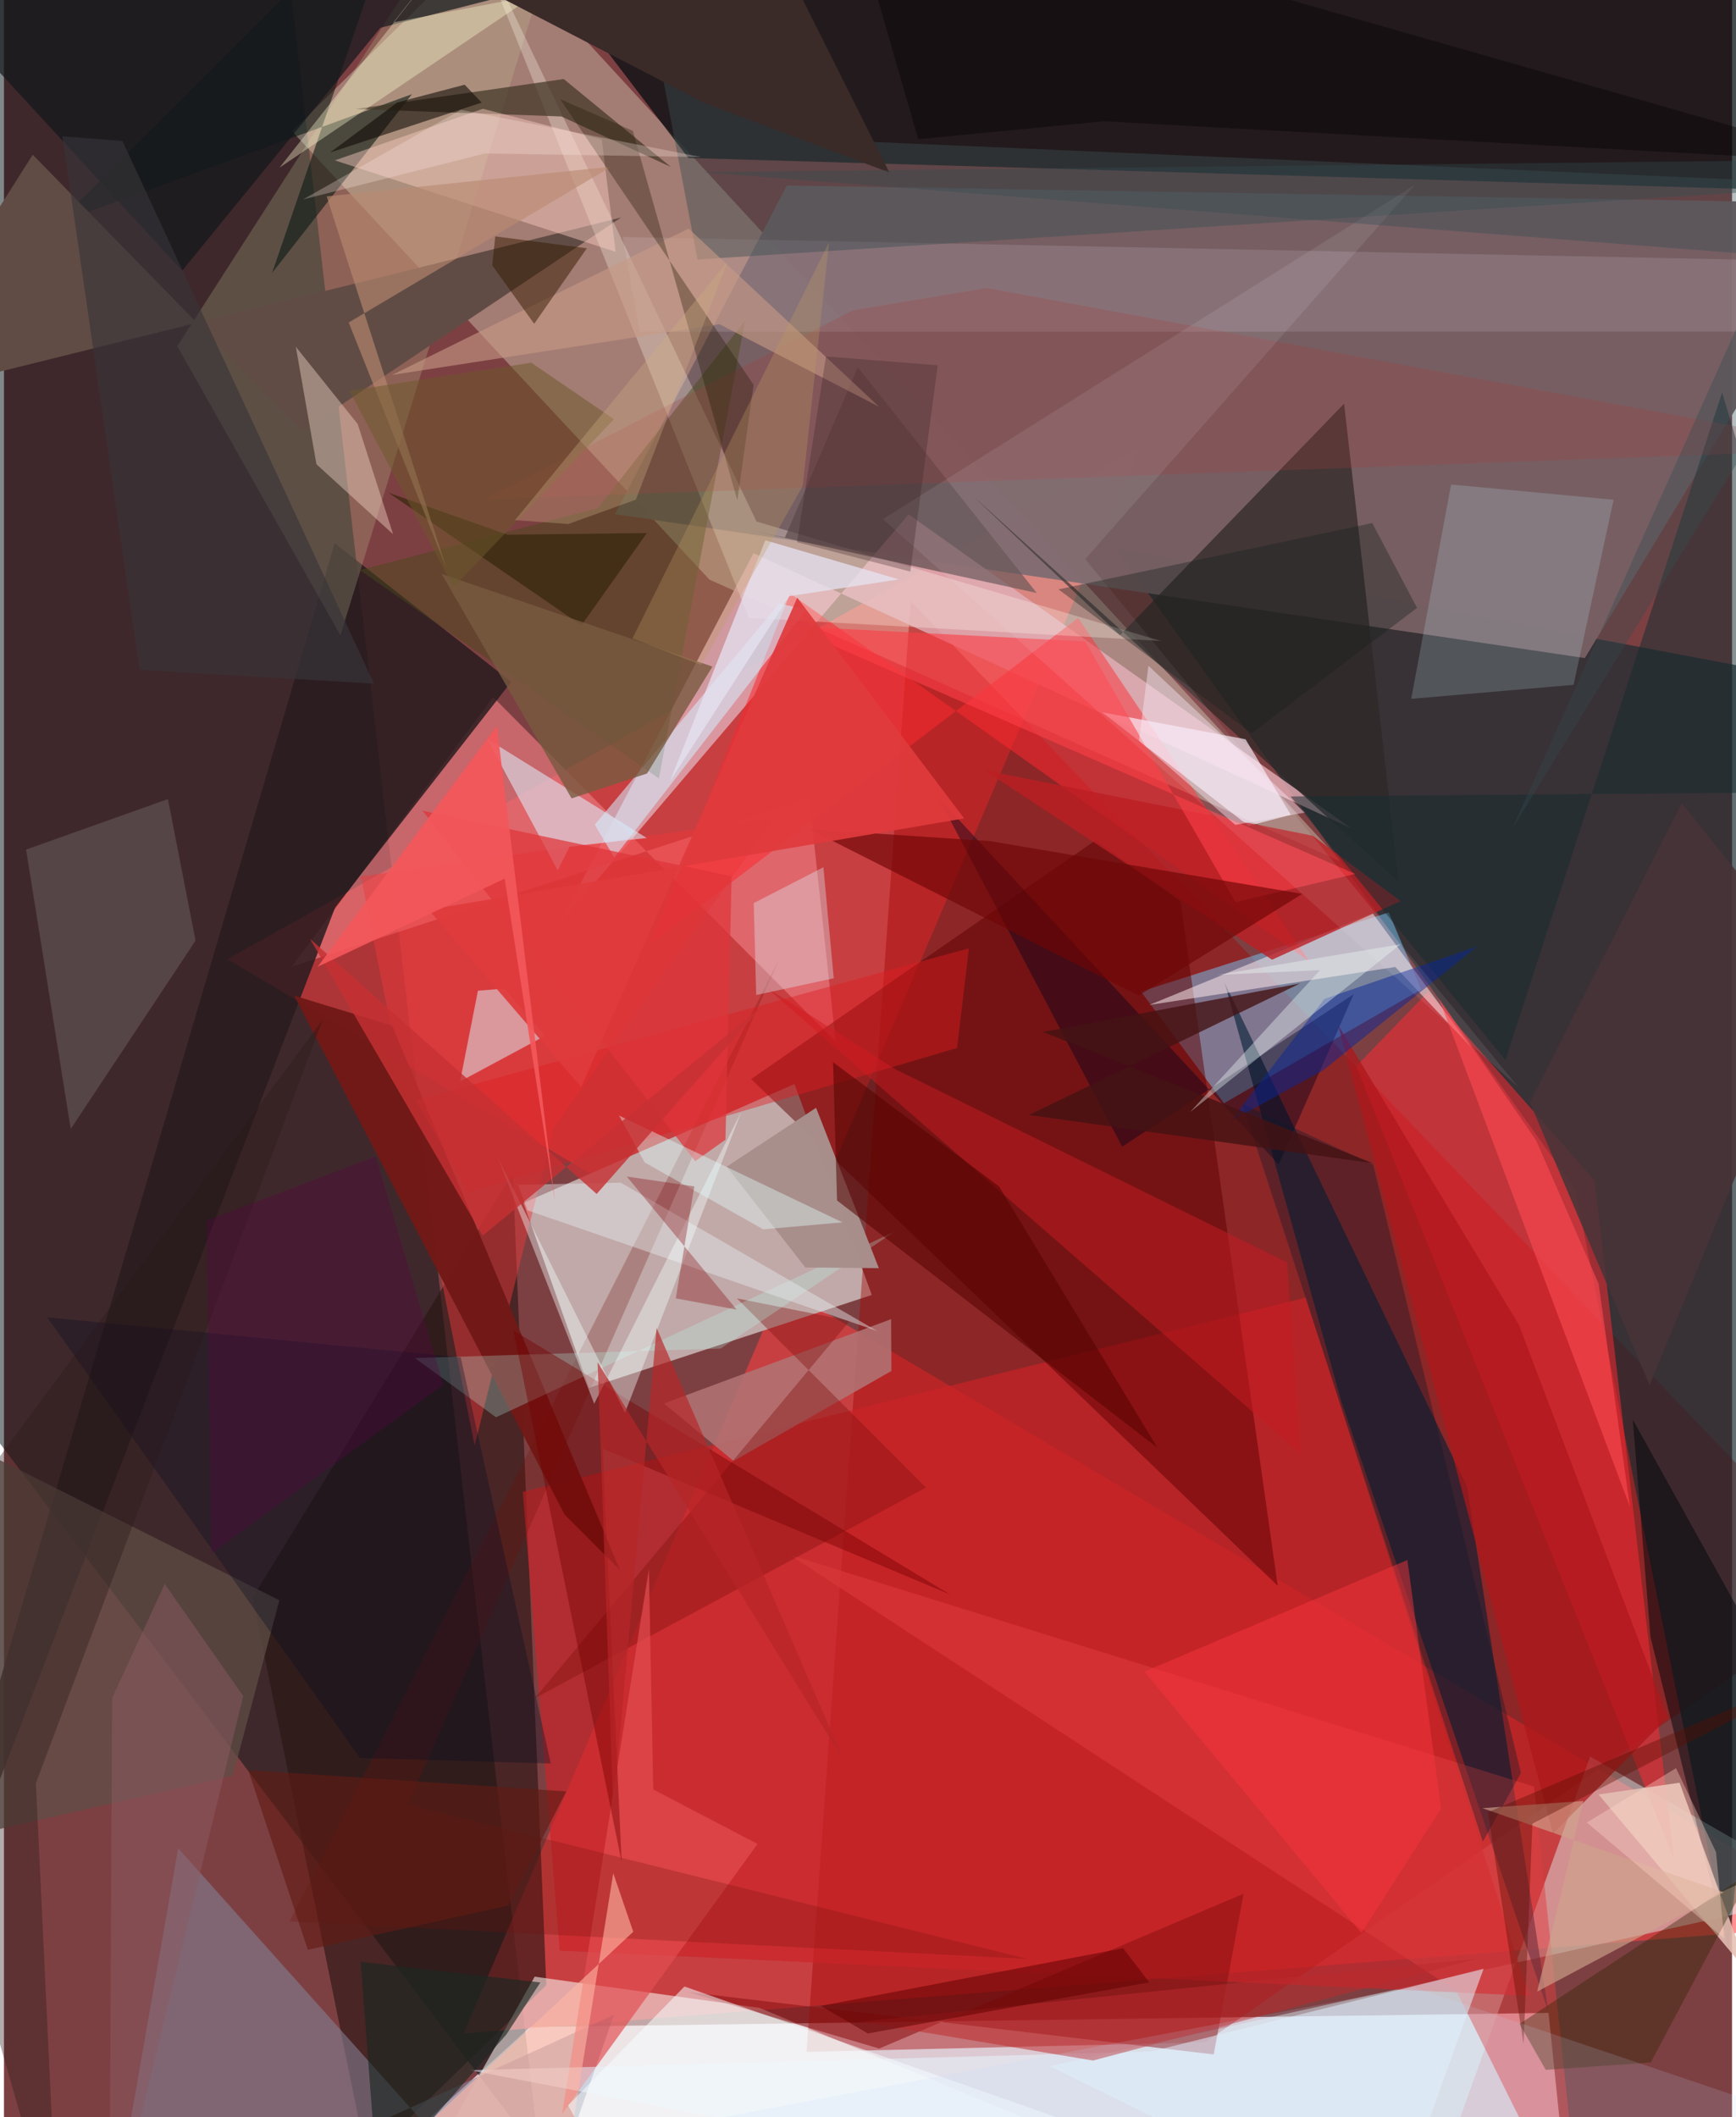 <svg xmlns="http://www.w3.org/2000/svg" width="228" height="278" viewBox="0 0 836 1024"><path fill="#7d4042" d="M0 0h836v1024H0z"/><path fill="#faf3fc" fill-opacity=".765" d="M758.846 1086l-11.627-112.423-492.67 6.832L137.886 1086z"/><path fill="#001115" fill-opacity=".498" d="M259.07 1042.393L134.012-45.71-62-44.992v663.91z"/><path fill="#ff3f41" fill-opacity=".573" d="M108.043 463.965l441.01-247.042L222.34 983.558 898 930.23z"/><path fill="#f6ffe0" fill-opacity=".314" d="M139.38 63.493l95.892-94.175 411.687 447.474-305.628-136.427z"/><path fill="#020d0e" fill-opacity=".733" d="M898 93.036L331.065 76.413l-60.78-79.777L898-62z"/><path fill="#c1aaa9" fill-opacity=".996" d="M419.843 626.328l-136.803 44.93-31.731-89.412 131.112-57.547z"/><path fill="#a20000" fill-opacity=".412" d="M581.094 987.798l-192.83 4.625 50.388-701.69 457.795 478.09z"/><path fill="#192b31" fill-opacity=".69" d="M760.094 575.03l-222.26-309.92L898 333.023l-63.713 610.45z"/><path fill="#765f64" fill-opacity=".965" d="M378.74 89.723L898 98.375 764.79 318.29l-469.156-69.634z"/><path fill="#dea7af" fill-opacity=".851" d="M437.642 248.796l214.203 151.847-289.22-133.098-94.303 179.91z"/><path fill="#75c2f2" fill-opacity=".514" d="M685.623 478.548l-15.703-37.229-119.86 38.242 40.158 54.034z"/><path fill="#e1fefd" fill-opacity=".427" d="M767.342 849.58l115.242 66.241-376.689 83.536L682.199 1086z"/><path fill="#021f35" fill-opacity=".604" d="M646.806 677.275L747.1 972.765l-39.33-253.803-117.327-243.86z"/><path fill="#eb7a7f" fill-opacity=".667" d="M139.219 467.559l250.356-81.493 12.782 117.701L236.677 337.2z"/><path fill="#ff2a33" fill-opacity=".518" d="M769.545 570.944l38.453 328.576L654.17 515.717l34.754-35.95z"/><path fill="#291614" fill-opacity=".62" d="M120.265 772.752L246.152 567.33l16.212 392.77-86.8 84.356z"/><path fill="#281c1f" fill-opacity=".847" d="M160.255 438.826L-62 1016.754l222.004-754.01 85.415 67.057z"/><path fill="#fbfaf6" fill-opacity=".557" d="M577.603 1059.418L183.66 1086l73.086-129.952 108.795 15.109z"/><path fill="#f9282f" fill-opacity=".553" d="M380.34 287.053L312.857 456.57l206.812-157.756 111.774 166.2z"/><path fill="#cc2428" fill-opacity=".659" d="M629.816 627.587l-378.8 93.99 17.822 221.898 469.051 21.817z"/><path fill="#5d0000" fill-opacity=".49" d="M569.099 435.895l47.124 331.133-254.77-245.123 166.716-115.553z"/><path fill="#c7cf9b" fill-opacity=".235" d="M229.459-59.271l39.115 23.312-105.807 343.247-78.9-139.874z"/><path fill="#848094" fill-opacity=".58" d="M50.7 1086l33.578-192.062L256.12 1086l39.01-111.557z"/><path fill="#2e2726" fill-opacity=".722" d="M674.68 426.468l-26.352-231.232-108.393 111.991-71.356-67.515z"/><path fill="#081812" fill-opacity=".584" d="M197.421 45.535l-67.7 86.458L196.174-62 25.885 107.963z"/><path fill="#fbf3ff" fill-opacity=".655" d="M600.65 357.559l21.885 36.554-20.404 5.323-70.854-54.942z"/><path fill="#f0383b" fill-opacity=".455" d="M372.56 395.66l-106.7 149.898-38.164 153.616-55.033-275.25z"/><path fill="#614c45" d="M298.536 105.216L144.376 208.42 13.924 74.842-62 194.627z"/><path fill="#fff8eb" fill-opacity=".298" d="M223.761-41.25l140.303 293.502 195.683 57.77-199.383-11.21z"/><path fill="#721917" fill-opacity=".969" d="M187.81 496.059l-47.4-14.509 130.836 251 26.79 26.855z"/><path fill="#e13d40" fill-opacity=".49" d="M702.571 962.824L763.756 1086l-23.563-221.888-359.98-112.055z"/><path fill="#584648" fill-opacity=".671" d="M363.379 257l14.434 2.961 35.263-82.332 86.565 109.184z"/><path fill="#fee9ec" fill-opacity=".537" d="M662.115 441.681l-108.03 44.387L673.106 467.7l36.838 39.056z"/><path fill="#ddeefa" fill-opacity=".565" d="M310.936 405.294l-37.307 4.202-5.721 11.497-34.165-63.582z"/><path fill="#423828" fill-opacity=".725" d="M270.806 38.227l51.786 42.495-52.944-24.396-99.64-3.59z"/><path fill="#dcf3fb" fill-opacity=".498" d="M229.3 479.17l-8.65 43.907 41.155-22.097-19.728-22.86z"/><path fill="#4a491b" fill-opacity=".471" d="M287.27 245.75l71.302-90.723-41.742 221.48-144.672-100.772z"/><path fill="#b17274" fill-opacity=".875" d="M429.186 638.03l.132 25.064-76.374 43.527-33.652-27.823z"/><path fill="#f3eafd" fill-opacity=".137" d="M883.136 160.36L898 126.719l-598.667-12.106 8.201 45.836z"/><path fill="#8c1113" fill-opacity=".561" d="M599.718 915.898l-14.479 77.77-254.397-30.174 92.566 27.313z"/><path fill="#03080e" fill-opacity=".529" d="M898 884.665L787.954 686.527l8.588 105.21 30.815 124.907z"/><path fill="#02031c" fill-opacity=".412" d="M540.957 554.634L452.13 385.937l164.549 177.296 36.28-82.374z"/><path fill="#5f4e46" fill-opacity=".718" d="M-5.687 704.346l138.93 69.648-22.54 84.84L-62 898.32z"/><path fill="#777070" fill-opacity=".404" d="M92.68 454.956l-60.378 91.067L10.72 410.919 79.316 386.5z"/><path fill="#e5bfb3" fill-opacity=".878" d="M810.596 862.247L892.388 1086l-9.09-84.86-111.891-133.232z"/><path fill="#d4edff" fill-opacity=".553" d="M388.302 294.748l-13.224-2.785-89.25 106.93 9.398 15.826z"/><path fill="#faccc1" fill-opacity=".455" d="M289.195 67.45l6.73 54.374-135.837-44.256 71.58-24.946z"/><path fill="#c7f4ff" fill-opacity=".184" d="M700.076 234.328l78.638 7.38-19.364 89.52-78.563 6.781z"/><path fill="#3d4e51" fill-opacity=".447" d="M419.759 68.628L898 89.405l-562.487 36.1L299.79-62z"/><path fill="#bc1f23" fill-opacity=".8" d="M474.452 372.596l139.022 91.581 62.131-28.327-42.477-31.637z"/><path fill="#f6dbc9" fill-opacity=".412" d="M151.176 224.539l37.076 33.853-17.13-53.303-29.924-37.364z"/><path fill="#ae171c" fill-opacity=".737" d="M645.516 495.918l87.354 144.835 72.093 189.862-55.581 56.188z"/><path fill="#c51c21" fill-opacity=".518" d="M620.78 610.582l6.435 92.446-258.525-225.55 62.37 39.58z"/><path fill="#152c31" fill-opacity=".522" d="M622.421 385.218l266.61-2.146-57.84-193.231L726.36 512.783z"/><path fill="#13181c" fill-opacity=".714" d="M86.187 131.002L182.07 13.454 344.474-27.82-62-30.106z"/><path fill="#831210" fill-opacity=".404" d="M446.072 719.474l-91.5-91.492 54.584 10.876-152.45 182.59z"/><path fill="#fdfdd1" fill-opacity=".365" d="M188.404 10.82l68.027-12.999-123.113 83.261 104.645-132.76z"/><path fill="#352703" fill-opacity=".4" d="M745.875 1001.114l-12.69-22.215 112.777-74.044-49.262 92.7z"/><path fill="#e34e51" fill-opacity=".682" d="M312.014 758.885l-41.997 263.55 94.56-130.594-50.47-26.356z"/><path fill="#71120b" fill-opacity=".259" d="M374.957 464.129l-179.593 408.67 299.743 74.669-356.969-18.187z"/><path fill="#e7f3ff" fill-opacity=".529" d="M225.394 1001.296L667.472 1086l48.339-133.786-160.753 40.02z"/><path fill="#b8fff6" fill-opacity=".251" d="M238.032 685.485l192.772-89.75-84.078 56.5-147.886 4.605z"/><path fill="#0d1b2b" fill-opacity=".357" d="M662.409 563.325l71.48 294.18-18.434 33.275L599.1 533.916z"/><path fill="#dff2fa" fill-opacity=".357" d="M396.42 419.446l5.014 53.714-37.525 8.088-1.194-44.453z"/><path fill="#e6ecee" fill-opacity=".443" d="M253.267 585.385l-4.55-12.318 49.692-1.043 124.071 71.761z"/><path fill="#0a0f25" fill-opacity=".349" d="M172.186 850.277l92.353 2.677-43.578-196.435-200.058-19.383z"/><path fill="#a88f8c" fill-opacity=".988" d="M392.88 535.798l30.365 77.562-35.558-.324-38.015-48.785z"/><path fill="#750100" fill-opacity=".431" d="M457.937 771.304l-211.456-127.78 52.337 257.06-9.216-199.95z"/><path fill="#f8363f" fill-opacity=".471" d="M551.763 808.53l127.179-54.021 16.304 120.19-38.552 60.217z"/><path fill="#a93f3f" fill-opacity=".247" d="M898 217.266l-665.395 24.308 178.134-91.527 64.75-10.772z"/><path fill="#fc3f47" fill-opacity=".616" d="M595.775 436.344l57.922-13.65-273.975-119.867 143.355 7.433z"/><path fill="#0a2797" fill-opacity=".498" d="M638.248 517.616l-45.018 24.783 45.55-59.264 73.824-25.33z"/><path fill="#c79a86" fill-opacity=".608" d="M331.217 110.534l92.162 86.22-77.245-39.947-158.36 24.535z"/><path fill="#6f0606" fill-opacity=".651" d="M548.956 481.526l79.12-49.178-151.01-25.52-87.46-5.805z"/><path fill="#de1e21" fill-opacity=".431" d="M466.813 458.67l-5.72 48.198-236.524 69.67-25.158-44.476z"/><path fill="#1b2822" fill-opacity=".639" d="M172.567 948.878l86.931 9.976-16.455 25.163-62.41 71.199z"/><path fill="#de3539" fill-opacity=".714" d="M334.405 561.627l-131.94-169.524 149.55 31.722-2.969 127.408z"/><path fill="#0f0904" fill-opacity=".573" d="M231.083 49.622l-8.204-8.66-32.503 8.545-32.612 24.277z"/><path fill="#f2fffe" fill-opacity=".404" d="M356.789 537.513L300.45 683.282l-61.62-123.537 46.721 119.187z"/><path fill="#291819" fill-opacity=".357" d="M-60.742 783.874l214.99-290.731-138.806 369.3L26.026 1086z"/><path fill="#e6e3f1" fill-opacity=".749" d="M322.258 377.767l57.706-89.404 52.959-8.134L368.3 261.3z"/><path fill="#441213" fill-opacity=".788" d="M502.66 499.126l124.324-23.445L495.94 539.27l166.387 23.356z"/><path fill="#cfa28b" fill-opacity=".647" d="M715.23 874.545l48.828-3.476-22.328 92.207 90.28-48.053z"/><path fill="#ffb7a5" fill-opacity=".596" d="M265.91 1086l-59.706-60.074 98.236-91.6-9.683-28.317z"/><path fill="#2f2306" fill-opacity=".62" d="M311.013 257.811l-67.336.809-57.733-20.355 93.416 64.182z"/><path fill="#e2fffe" fill-opacity=".4" d="M367.304 594.58l38.355-3.367-108.064-51.648 12.384 22.701z"/><path fill="#fafcff" fill-opacity=".09" d="M732.641 525.837l-209.544-255.42 159.42-180.956-257.285 161.62z"/><path fill="#f94850" fill-opacity=".659" d="M741.34 551.803l-47.06-68.658 92.297 245.588-15.134-107.894z"/><path fill="#ba8a71" fill-opacity=".631" d="M213.924 274.487l-47.132-118.5 126.972-75.372-137.63 14.374z"/><path fill="#19201e" fill-opacity=".376" d="M683.595 294.004l-79.925 60.704-93.528-69.653 151.792-32.067z"/><path fill="#550301" fill-opacity=".545" d="M481.42 573.844l-80.322-60.1 1.927 66.882 155 119.605z"/><path fill="#785a40" fill-opacity=".8" d="M211.737 277.59l130.995 44.82-31.632 51.694-36.5 12.045z"/><path fill="#211600" fill-opacity=".329" d="M304.228 63.286l50.56 178.727 7.869-55.913L269.07 47.96z"/><path fill="#830307" fill-opacity=".325" d="M325.007 627.974l29.454 5.448-53.14-64.363 32.66 4.772z"/><path fill="#bd2a2d" fill-opacity=".525" d="M414.145 977.813l112.687 18.797 185.832-49.255-95.721 9.572z"/><path fill="#600001" fill-opacity=".518" d="M395.192 970.184l22.767 13.333 136.096-24.736-12.648-16.496z"/><path fill="#f5fdff" fill-opacity=".529" d="M272.932 1018.289l56.279-57.494L685.464 1086H309.84z"/><path fill="#3a2a28" d="M187.697-28.421l177.998-13.174 62.66 125.03-90.074-33.898z"/><path fill="#c63133" fill-opacity=".808" d="M367.442 486.09l-80.71 91.388-138.67-123.407L231.6 597.624z"/><path fill="#5c004a" fill-opacity=".294" d="M98.131 590.337l81.705-31.068 32.743 110.423-112.262 81.644z"/><path fill="#8b5b62" fill-opacity=".49" d="M50.98 1086l64.761-265.651-37.966-54.244-25.449 55.194z"/><path fill="#341a00" fill-opacity=".49" d="M236.207 128.353l1.463-14.02 44.308 5.748-25.478 36.536z"/><path fill="#383539" fill-opacity=".631" d="M28.269 65.928l29.066 2.288 121.679 262.459-113.363-6.752z"/><path fill="#bd9a64" fill-opacity=".306" d="M386.433 235.005l-49.068 86.634-33.307-12.853 95.091-191.568z"/><path fill="#b72628" fill-opacity=".671" d="M287.185 658.87L406.56 852.041l-90.825-209.739L294.8 874.535z"/><path fill="#e03a3d" fill-opacity=".929" d="M279.25 525.764l104.537-236.689 80.722 106.757-259.08 44.173z"/><path fill="#080407" fill-opacity=".424" d="M898 78.646L405.045-62l37.231 129.303 89.772-8.637z"/><path fill="#483437" fill-opacity=".875" d="M738.168 533.12l57.95 136.838 81.878-198.865-66.32-82.659z"/><path fill="#6d592c" fill-opacity=".51" d="M167.112 188.994l88.008-13.565 39.953 27.314-77.533 81.321z"/><path fill="#effef9" fill-opacity=".38" d="M636.71 469.2l-49.739 2.325 88.701-14.829-101.865 81.188z"/><path fill="#d0ae85" fill-opacity=".329" d="M305.676 241.68l44.49-115.283-102.925 125.156 25.767 1.894z"/><path fill="#601b14" fill-opacity=".635" d="M147.01 943.05l-28.802-86.872 153.819 10.25-28.208 55.239z"/><path fill="#590d01" fill-opacity=".384" d="M717.89 876.524l17.254 112.155 4.282-106.659L898 799.76z"/><path fill="#ffeae2" fill-opacity=".278" d="M221.037 53.12l-76.266 43.307 87.927-22.206 104.48 1.735z"/><path fill="#392225" fill-opacity=".302" d="M397.681 172.4l54.059 4.275-13.273 99.778-54.815-14.217z"/><path fill="#ffd9ca" fill-opacity=".361" d="M765.75 881.495l66.446 56.14-3.947-41.833-19.355-40.6z"/><path fill="#f7e7f4" fill-opacity=".451" d="M629.26 393.036l-75.603-71.04-4.572 36.28 46.571 40.692z"/><path fill="#f4575b" fill-opacity=".918" d="M266.44 580.454l-24.213-155.483-90.483 42.622 86.704-116.459z"/><path fill="#beddff" fill-opacity=".149" d="M322.713 1028.722l359.003-67.671L898 1033.934V1086z"/><path fill="#324b52" fill-opacity=".361" d="M729.855 400.5L898 127.08 336.965 83.233l537.59-5.793z"/></svg>